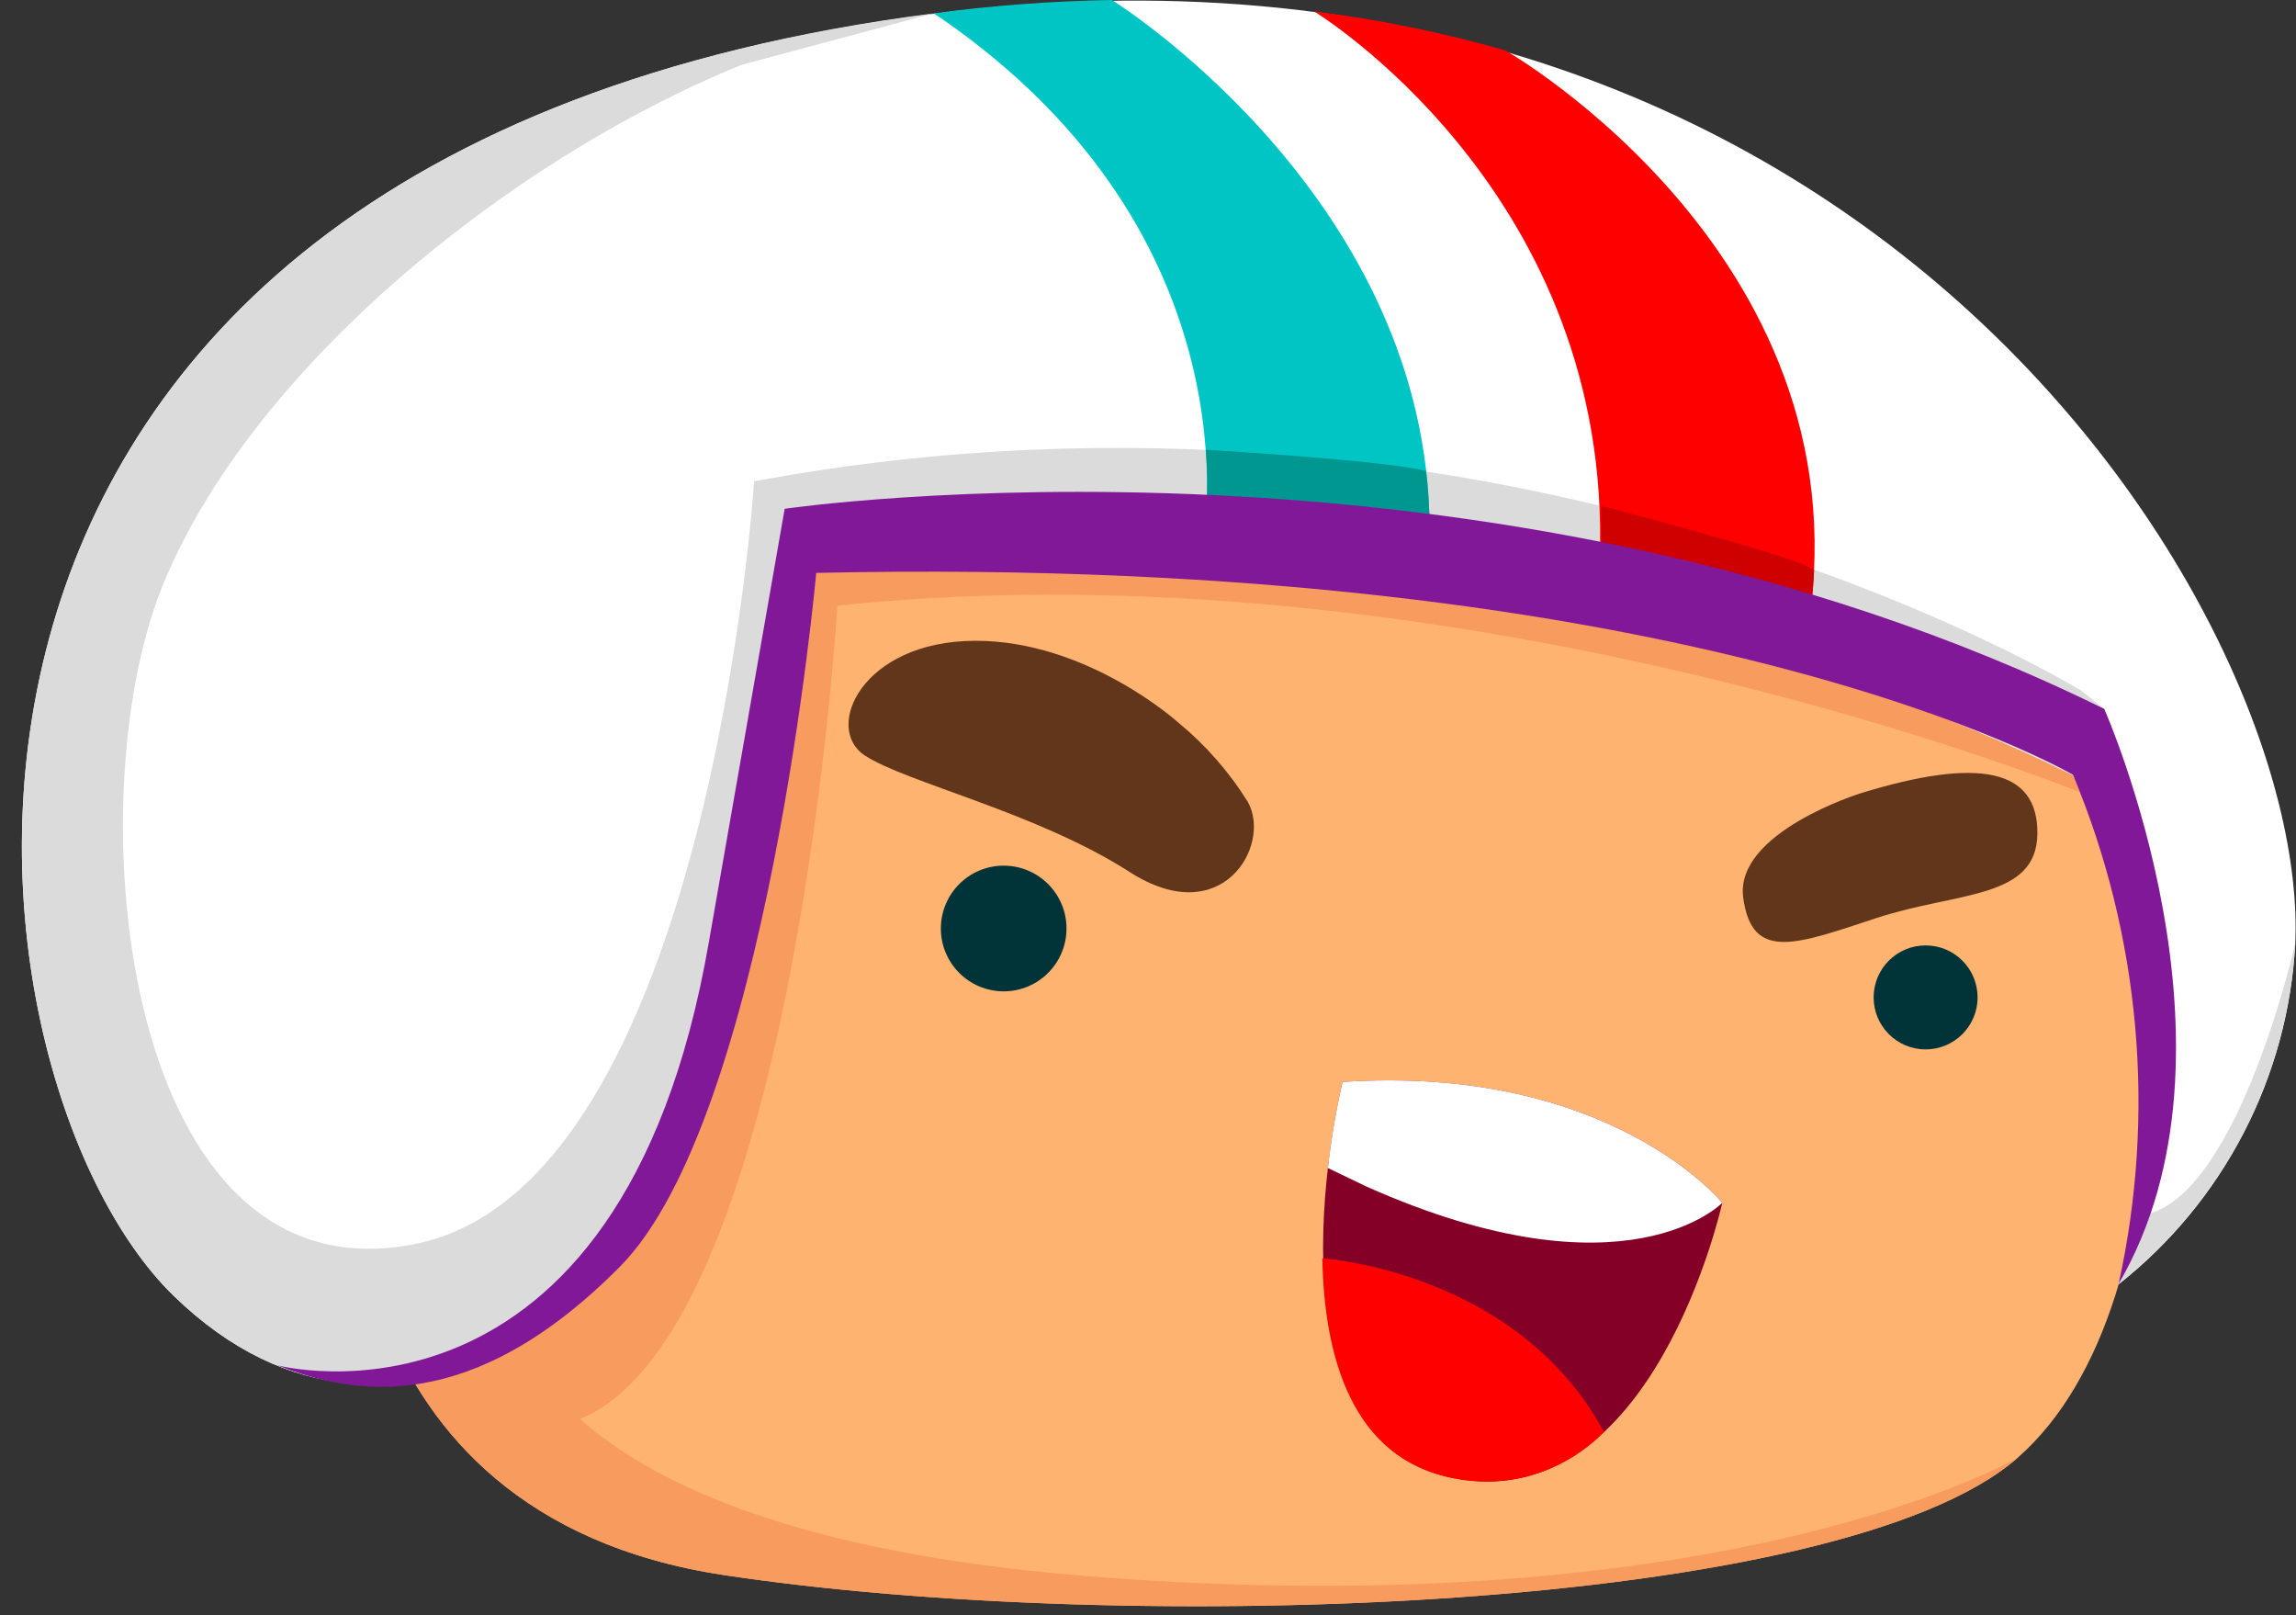 <svg width="91" height="64" viewBox="0 0 91 64" fill="none" xmlns="http://www.w3.org/2000/svg">
<rect x="0" y="0" width="91" height="64" fill="#333333" stroke="none"/>
<path d="M13.92 44.5C13.92 44.5 12.73 60 28.7 62.41C44.67 64.82 72.93 63.92 79.97 57.76C87.01 51.6 86.39 33.56 80.21 28.37C74.03 23.18 48.47 10.81 29.29 19.52C10.11 28.23 13.92 44.5 13.92 44.5Z" fill="#FFB370"/>
<path d="M13.92 44.5C13.92 44.5 12.73 60 28.7 62.41C44.67 64.82 72.93 63.92 79.97 57.76C79.97 57.76 68.48 64.49 43.08 62.45C17.68 60.41 19.88 49.45 19.88 49.45L13.92 44.5Z" fill="#F89B5F"/>
<path d="M17.78 56.68C13.39 51.37 13.92 44.5 13.92 44.5C13.92 44.5 10.11 28.24 29.29 19.5C48.47 10.76 74.04 23.15 80.21 28.35C82.108 30.192 83.426 32.548 84 35.13L82.43 31.39C82.43 31.39 57.87 21.39 33.19 24C33.19 24 31.54 51.63 23.47 56C21.849 56.8 20.041 57.146 18.24 57L17.78 56.68Z" fill="#F89B5F"/>
<path d="M31.05 22.72C31.05 22.72 59.74 19.55 82.16 30.72C82.16 30.72 86.82 40.27 83.97 50.89C86.027 49.267 87.715 47.224 88.922 44.898C90.129 42.573 90.827 40.017 90.97 37.4C91.56 24.4 73.86 -4.2 36.97 0.55C-6.91 6.17 -2.13 42.6 6.89 51.35C15.91 60.1 26.64 50.82 28.27 40.7C29.9 30.58 31.05 22.72 31.05 22.72Z" fill="white"/>
<path d="M37 0.53C-6.91 6.17 -2.13 42.6 6.89 51.35C15.91 60.1 26.64 50.82 28.27 40.7C29.9 30.58 31.05 22.7 31.05 22.7C31.05 22.7 59.74 19.53 82.16 30.7C82.16 30.7 86.82 40.25 83.97 50.87C86.027 49.246 87.715 47.204 88.922 44.878C90.129 42.552 90.827 39.996 90.97 37.38C90.97 37.38 88.81 46.94 85.27 48.06L85.66 39.25L83.4 28.09L82.51 27.38C82.51 27.38 60 13.49 29.89 19.07C29.89 19.07 28.09 46.95 16.46 49.29C4.83 51.63 3 31.85 6.4 23.32C9.8 14.79 20 6.39 29.39 2.57L37 0.53Z" fill="#DBDBDB"/>
<path d="M56.92 22.51C52.92 21.8 49.21 21.29 47.68 21.44C47.68 21.44 49.95 9.44 37.28 0.71L37 0.53C39.344 0.217 41.705 0.04 44.07 0C44.07 0 56.25 7.56 56.65 20.36L56.92 22.51Z" fill="#00C5C5"/>
<path d="M56.52 18.66C56.59 19.22 56.63 19.78 56.65 20.36L56.92 22.51C52.92 21.8 49.21 21.29 47.68 21.44C47.86 20.242 47.897 19.027 47.79 17.82C47.79 17.82 53.94 18.18 56.1 18.57L56.52 18.66Z" fill="#009791"/>
<path d="M63.47 23.75C67.94 24.64 71.56 25.45 71.56 25.45C74.39 10.41 59.67 2 59.67 2C57.184 1.289 54.646 0.771 52.08 0.45C52.08 0.45 63.54 7.39 63.42 21.45L63.47 23.75Z" fill="#FF0000"/>
<path d="M71.9 22.58C71.858 23.544 71.745 24.503 71.56 25.45C71.56 25.45 67.94 24.64 63.47 23.75V21.47C63.47 20.98 63.47 20.47 63.47 20.04C63.47 20.04 69.67 21.67 71.47 22.36L71.9 22.58Z" fill="#CF0000"/>
<path d="M39.78 39.28C41.155 39.28 42.27 38.165 42.27 36.79C42.27 35.415 41.155 34.3 39.78 34.3C38.405 34.3 37.29 35.415 37.29 36.79C37.29 38.165 38.405 39.28 39.78 39.28Z" fill="#003438"/>
<path d="M76.32 41.58C77.457 41.58 78.38 40.658 78.38 39.52C78.38 38.382 77.457 37.46 76.32 37.46C75.182 37.46 74.26 38.382 74.26 39.52C74.26 40.658 75.182 41.58 76.32 41.58Z" fill="#003438"/>
<path d="M68.26 47.66C68.26 47.66 63.82 42.17 53.21 42.87C53.21 42.87 49.71 57.02 57.62 58.57C65.53 60.12 68.26 47.66 68.26 47.66Z" fill="#840027"/>
<path d="M63.59 56.72C62.826 57.508 61.876 58.09 60.827 58.413C59.778 58.737 58.665 58.791 57.59 58.57C53.54 57.78 52.48 53.68 52.41 49.86C52.41 49.86 60.11 50.35 63.56 56.72H63.59Z" fill="#FF0000"/>
<path d="M52.63 46.28C52.758 45.133 52.952 43.995 53.21 42.87C63.82 42.17 68.26 47.66 68.26 47.66C68.26 47.66 64.46 51.6 54.17 47.02L52.63 46.28Z" fill="white"/>
<path d="M73.75 31.43C73.75 31.43 68.75 32.98 69.09 35.56C69.43 38.14 71.22 37.41 74.39 36.37C77.56 35.33 80.72 35.64 80.75 33.04C80.78 30.44 78.4 30 73.75 31.43Z" fill="#62361A"/>
<path d="M46.7 28.63C46.7 28.63 43.1 25.37 38.63 25.39C34.16 25.41 32.63 28.85 34.27 29.93C35.91 31.01 41.1 32.19 44.77 34.55C48.44 36.91 50.41 33.49 49.46 31.78C48.718 30.586 47.786 29.522 46.7 28.63V28.63Z" fill="#62361A"/>
<path d="M11 54.1C11 54.1 24.59 57.66 28.1 37.3L31.1 20.16C31.1 20.16 59 16.07 83.4 28.09C83.4 28.09 89.4 41.58 83.97 50.87C85.458 44.121 84.826 37.077 82.16 30.7C82.16 30.7 67.33 21.92 32.35 22.7C32.35 22.7 30.41 44.31 24.56 50.2C18.71 56.09 14.05 55.31 11 54.1Z" fill="#811897"/>
</svg>
